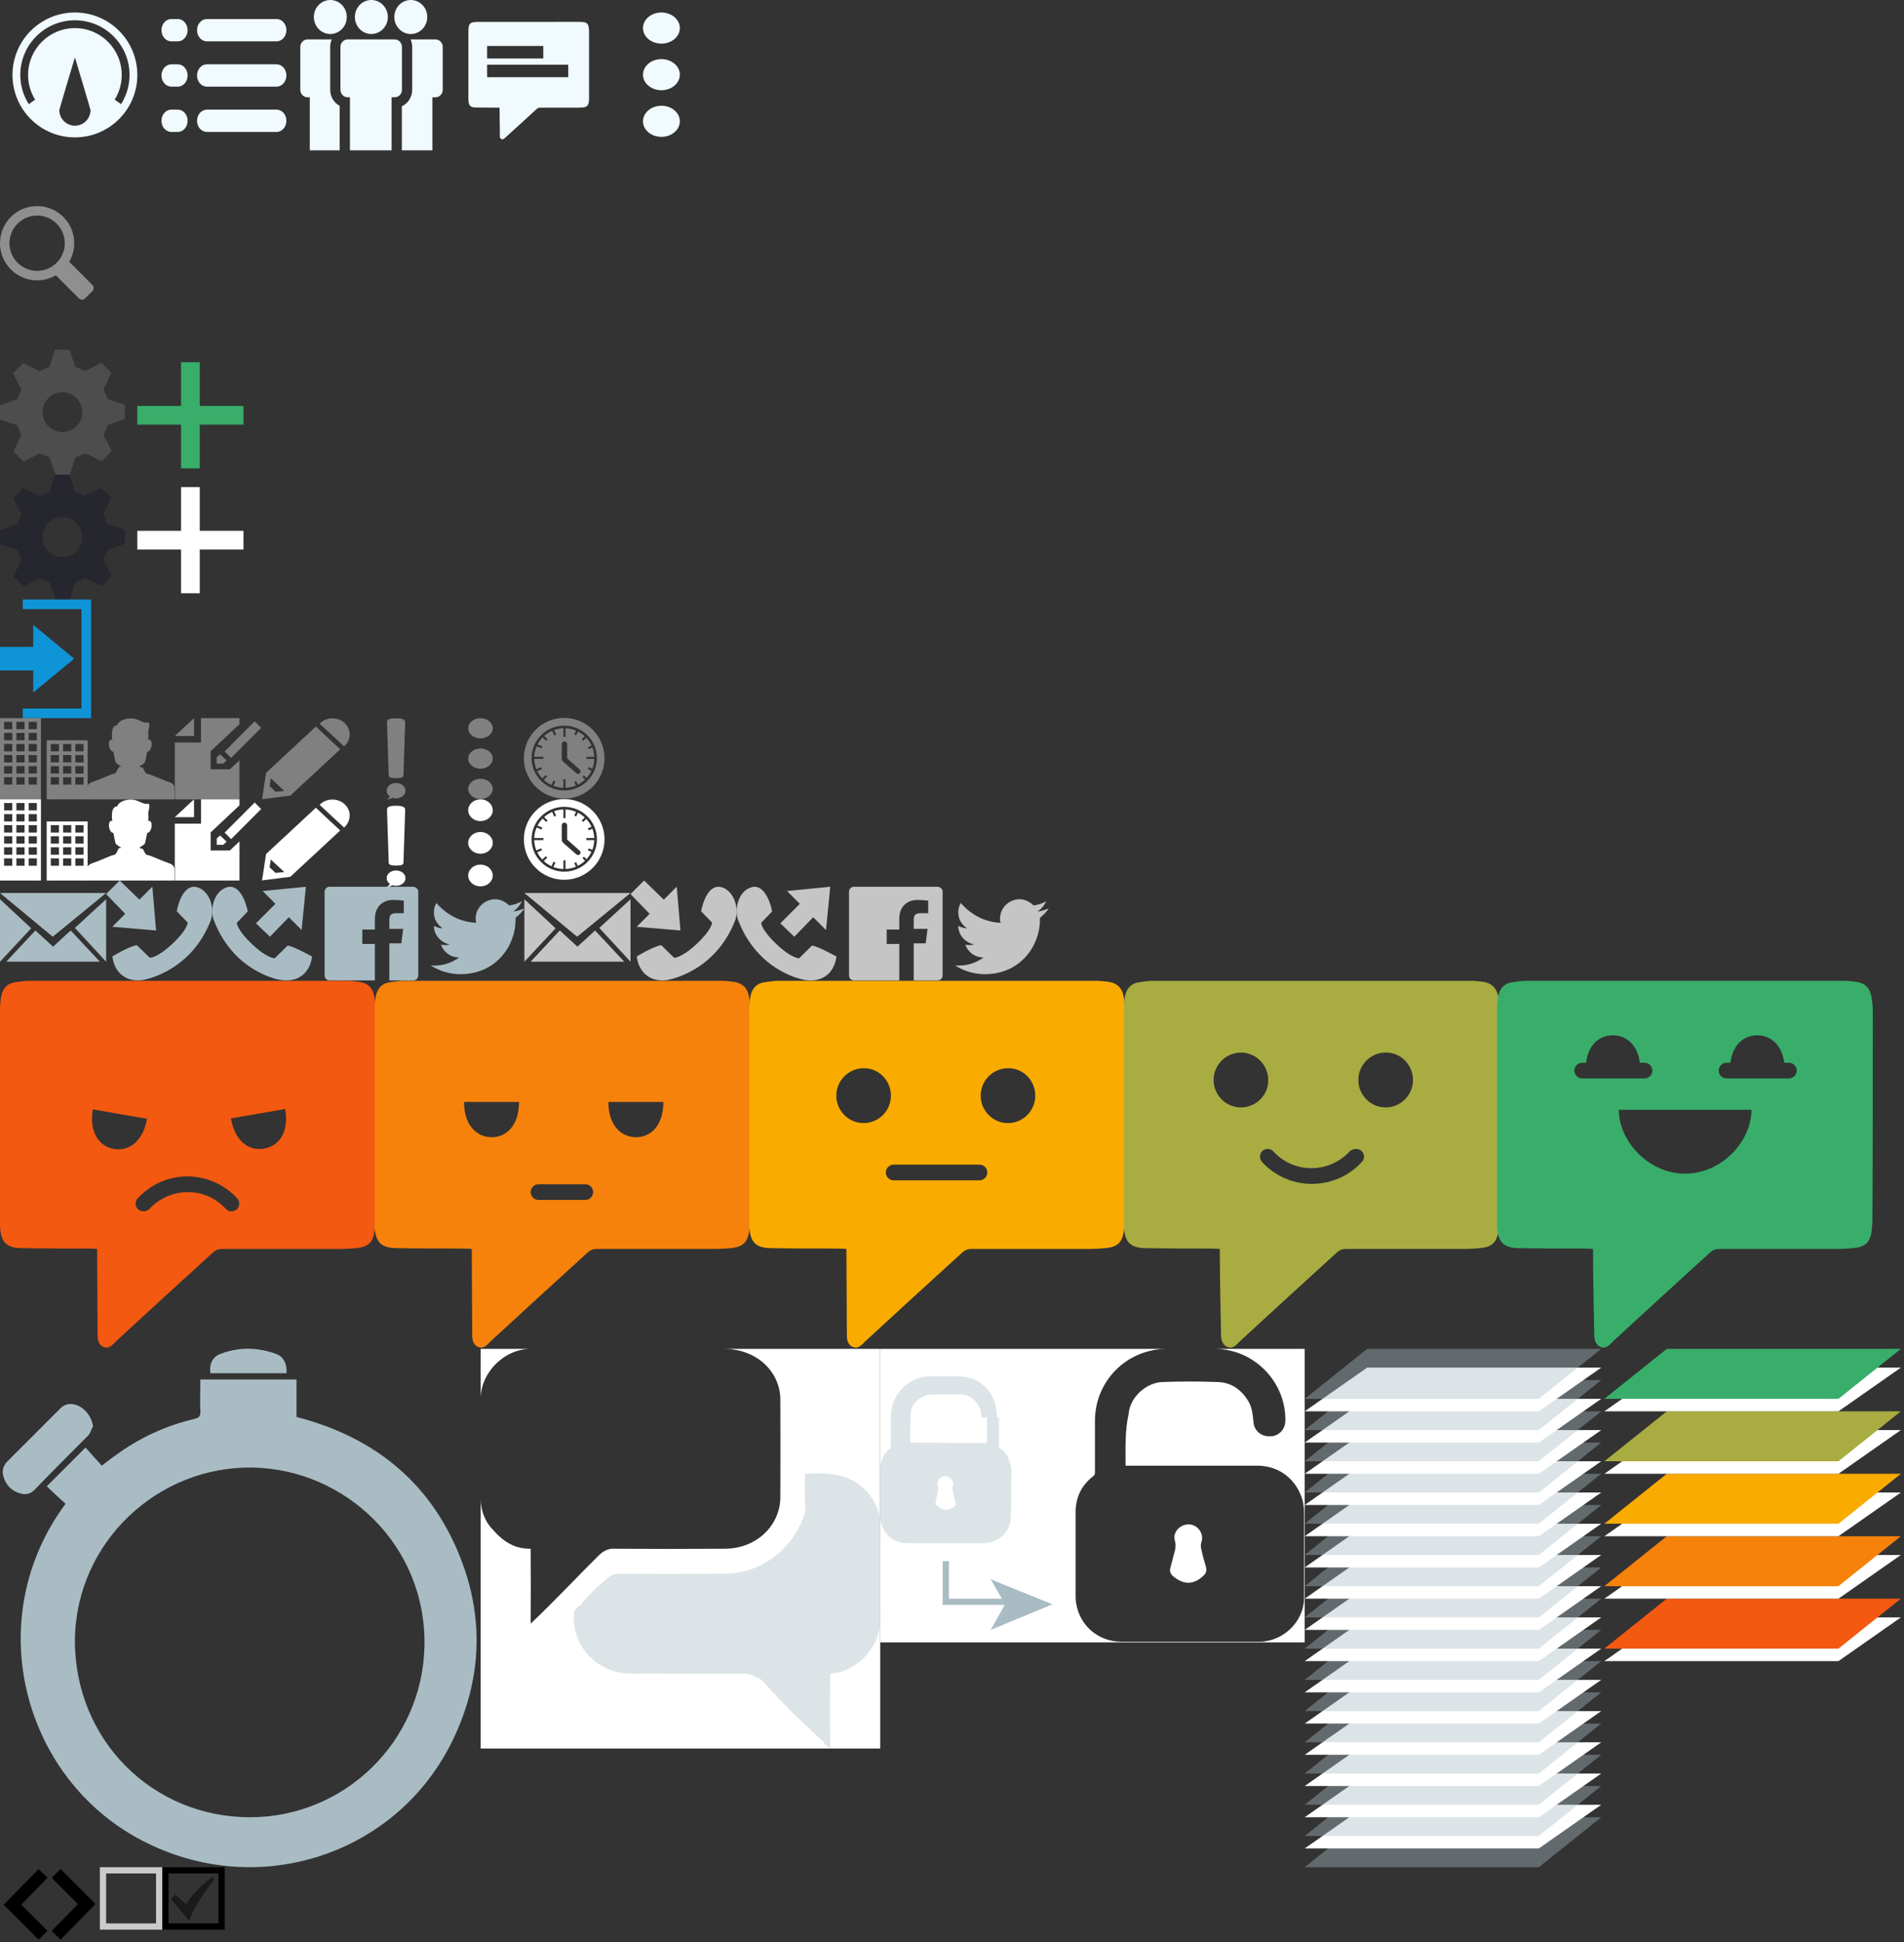 <?xml version="1.0" encoding="UTF-8" standalone="no"?>
<svg width="305px" height="311px" viewBox="0 0 305 311" version="1.1" xmlns="http://www.w3.org/2000/svg" xmlns:xlink="http://www.w3.org/1999/xlink" xmlns:sketch="http://www.bohemiancoding.com/sketch/ns">
    <rect x="0" y="0" width="305" height="311" fill="#333333" stroke="none"/>
    <!-- Generator: Sketch 3.0.4 (8054) - http://www.bohemiancoding.com/sketch -->
    <title>sprite</title>
    <desc>Created with Sketch.</desc>
    <defs></defs>
    <g id="Page-1" stroke="none" stroke-width="1" fill="none" fill-rule="evenodd" sketch:type="MSPage">
        <g id="sprite" sketch:type="MSLayerGroup">
            <g id="Page-1">
                <path d="M94.361,5.106 C94.359,4.855 94.339,4.599 94.303,4.349 C94.228,3.837 93.963,3.589 93.445,3.534 C93.258,3.515 93.069,3.501 92.881,3.501 C87.428,3.499 81.975,3.499 76.521,3.503 C76.269,3.503 76.015,3.534 75.765,3.576 C75.375,3.638 75.154,3.891 75.091,4.273 C75.053,4.503 75.031,4.74 75.031,4.974 C75.027,8.581 75.028,12.189 75.029,15.796 C75.029,15.899 75.031,16.003 75.037,16.106 C75.085,16.911 75.373,17.204 76.181,17.219 C77.254,17.238 78.284,17.235 79.357,17.241 C79.583,17.243 80.028,17.241 80.028,17.241 L80.028,17.591 C80.028,18.919 80.07,20.246 80.074,21.576 C80.075,21.83 80.019,22.142 80.326,22.274 C80.626,22.403 80.823,22.151 81.013,21.977 C82.678,20.462 84.346,18.949 86.004,17.427 C86.156,17.288 86.309,17.238 86.51,17.239 C88.545,17.243 90.58,17.243 92.613,17.241 C92.868,17.241 93.124,17.231 93.377,17.208 C93.98,17.156 94.234,16.917 94.321,16.321 C94.347,16.136 94.361,15.946 94.361,15.759 C94.363,12.209 94.364,8.658 94.361,5.106 L94.361,5.106 L94.361,5.106 Z M78.028,7.364 L87.028,7.364 L87.028,9.364 L78.028,9.364 L78.028,7.364 L78.028,7.364 Z M78.028,10.364 L91.028,10.364 L91.028,12.364 L78.028,12.364 L78.028,10.364 L78.028,10.364 Z" id="Tickets" fill="#F0FAFF" sketch:type="MSShapeGroup"></path>
                <path d="M5.92,43.374 C3.476,43.358 1.501,41.359 1.516,38.916 C1.534,36.491 3.518,34.516 5.947,34.516 L5.976,34.516 C7.158,34.523 8.267,34.992 9.097,35.834 C9.928,36.674 10.382,37.791 10.375,38.974 C10.365,40.15 9.903,41.258 9.067,42.087 C8.233,42.917 7.123,43.374 5.949,43.374 L5.92,43.374 M5.983,33 L5.945,33 C2.681,33 0.022,35.636 9.14660647e-05,38.907 C-0.018,42.191 2.623,44.869 5.907,44.89 L5.949,44.89 C7.038,44.89 8.062,44.596 8.94,44.08 L12.553,47.695 L12.645,47.783 C12.782,47.92 12.96,47.988 13.139,47.988 C13.318,47.988 13.497,47.92 13.633,47.783 L14.797,46.622 C15.069,46.348 15.069,45.905 14.797,45.633 L14.706,45.54 L11.088,41.924 C11.593,41.058 11.883,40.056 11.89,38.983 C11.914,35.699 9.267,33.022 5.983,33" id="Search" fill-opacity="0.5" fill="#ECECEC" sketch:type="MSShapeGroup"></path>
                <path d="M20,67.09 L20,64.814 L19.678,64.709 L17.242,63.914 L16.592,62.344 L17.842,59.701 L16.232,58.09 L15.93,58.246 L13.644,59.405 L12.076,58.755 L11.09,56 L8.814,56 L7.914,58.758 L6.344,59.408 L3.699,58.16 L2.09,59.768 L2.244,60.072 L3.402,62.356 L2.754,63.925 L0,64.911 L0,67.187 L0.32,67.291 L2.758,68.088 L3.408,69.656 L2.158,72.301 L3.768,73.911 L4.068,73.757 L6.353,72.597 L7.924,73.248 L8.91,76 L11.186,76 L11.291,75.68 L12.086,73.244 L13.654,72.594 L16.299,73.842 L17.908,72.234 L17.756,71.932 L16.596,69.648 L17.246,68.078 L20,67.09 L20,67.09 Z M10,69.188 C8.24,69.188 6.812,67.762 6.812,66 C6.812,64.24 8.24,62.815 10,62.815 C11.76,62.815 13.185,64.24 13.185,66 C13.185,67.762 11.76,69.188 10,69.188 L10,69.188 L10,69.188 Z" id="cog" fill="#4D4D4D" sketch:type="MSShapeGroup"></path>
                <path d="M20,87.09 L20,84.814 L19.678,84.709 L17.242,83.914 L16.592,82.344 L17.842,79.701 L16.232,78.09 L15.93,78.246 L13.644,79.405 L12.076,78.755 L11.09,76 L8.814,76 L7.914,78.758 L6.344,79.408 L3.699,78.16 L2.09,79.768 L2.244,80.072 L3.402,82.356 L2.754,83.925 L0,84.911 L0,87.187 L0.32,87.291 L2.758,88.088 L3.408,89.656 L2.158,92.301 L3.768,93.911 L4.068,93.757 L6.353,92.597 L7.924,93.248 L8.91,96 L11.186,96 L11.291,95.68 L12.086,93.244 L13.654,92.594 L16.299,93.842 L17.908,92.234 L17.756,91.932 L16.596,89.648 L17.246,88.078 L20,87.09 L20,87.09 Z M10,89.188 C8.24,89.188 6.812,87.762 6.812,86 C6.812,84.24 8.24,82.815 10,82.815 C11.76,82.815 13.185,84.24 13.185,86 C13.185,87.762 11.76,89.188 10,89.188 L10,89.188 L10,89.188 Z" id="dark-cog" fill="#26272E" sketch:type="MSShapeGroup"></path>
                <path d="M31,66 L31,59 L30,59 L30,66 L23,66 L23,67 L30,67 L30,74 L31,74 L31,67 L38,67 L38,66 L31,66 L31,66 Z" id="green-plus" stroke="#38AE6A" stroke-width="2" sketch:type="MSShapeGroup"></path>
                <path d="M31,86 L31,79 L30,79 L30,86 L23,86 L23,87 L30,87 L30,94 L31,94 L31,87 L38,87 L38,86 L31,86 L31,86 Z" id="white-plus" stroke="#FFFFFF" stroke-width="2" sketch:type="MSShapeGroup"></path>
                <path d="M5.324,110.89 L11.883,105.477 L5.324,100.064 L5.324,103.596 L0,103.596 L0,107.358 L5.324,107.358 L5.324,110.89 L5.324,110.89 Z M3.644,96 L3.644,97.542 L13.052,97.542 L13.052,113.459 L3.644,113.459 L3.644,115 L14.593,115 L14.593,96 L3.644,96 L3.644,96 Z" id="sign-out" fill="#0F94D7" sketch:type="MSShapeGroup"></path>
                <g id="channels" transform="translate(0, 141)" sketch:type="MSShapeGroup">
                    <path d="M11.325,8 L8.5,10.593 L5.675,8 L1,13 L16,13 L11.325,8 L11.325,8 Z M17,3 L12,7.592 L17,13 L17,3 L17,3 Z M0,3 L0,13 L5,7.646 L0,3 L0,3 Z M17,2 L0,2 L8.449,9 L17,2 L17,2 Z" id="email" fill="#A9BCC4"></path>
                    <path d="M31.721,1.111 C29.658,0.407 28.626,3.221 28.317,4.929 L30.07,6.738 C30.07,6.738 30.07,7.843 27.594,10.155 C25.118,12.466 23.984,12.365 23.984,12.365 L21.92,10.356 C20.579,10.557 18,12.164 18,12.164 C18.309,14.576 19.96,16.184 22.539,15.983 C23.571,15.883 30.689,14.375 33.784,6.336 C34.403,4.527 33.681,1.814 31.721,1.111 L31.721,1.111 Z M17.988,7.407 L25,8 L24.407,0.988 L22.333,3.062 L19.173,0 L17,2.173 L20.062,5.333 L17.988,7.407 L17.988,7.407 Z" id="calls-in" fill="#A9BCC4"></path>
                    <path d="M46.08,10.419 L44.016,12.442 C44.016,12.442 42.882,12.543 40.406,10.216 C37.93,7.89 37.93,6.777 37.93,6.777 L39.683,4.956 C39.374,3.236 38.239,0.403 36.279,1.111 C34.319,1.718 33.597,4.551 34.216,6.271 C37.311,14.465 44.429,15.983 45.461,15.983 C48.04,16.185 49.691,14.567 50,12.139 C50,12.24 47.318,10.621 46.08,10.419 L46.08,10.419 Z M43.244,9 L46.268,5.878 L48.317,7.927 L49,1 L42.073,1.683 L44.122,3.732 L41,6.854 L43.244,9 L43.244,9 Z" id="calls-out" fill="#A9BCC4"></path>
                    <path d="M52.805,1 C52.302,1 52,1.403 52,1.805 L52,15.195 C52,15.698 52.403,16 52.805,16 L60.054,16 L60.054,10.161 L58.04,10.161 L58.04,7.846 L60.054,7.846 L60.054,6.134 C60.054,4.221 61.262,3.114 62.973,3.114 C63.779,3.114 64.483,3.215 64.685,3.215 L64.685,5.228 L63.477,5.228 C62.57,5.228 62.369,5.631 62.369,6.336 L62.369,7.745 L64.584,7.745 L64.282,10.06 L62.369,10.06 L62.369,15.999 L66.195,15.999 C66.698,15.999 67,15.597 67,15.194 L67,15.147 L67,1.705 C67,1.403 66.597,1 66.195,1 L52.805,1 L52.805,1 Z" id="facebook" fill="#A9BCC4"></path>
                    <path d="M82.176,4.983 C82.784,4.587 83.291,3.992 83.595,3.298 C82.986,3.694 82.277,3.893 81.568,3.992 C80.959,3.397 80.149,3 79.338,3 C77.615,3 76.196,4.388 76.196,6.074 C76.196,6.273 76.196,6.57 76.297,6.769 C73.662,6.669 71.432,5.38 69.912,3.595 C69.608,4.091 69.507,4.587 69.507,5.083 C69.507,6.174 70.014,7.066 70.926,7.661 C70.419,7.661 69.912,7.463 69.507,7.264 C69.507,8.752 70.622,9.942 72.041,10.24 C71.736,10.339 71.534,10.339 71.23,10.339 C71.027,10.339 70.824,10.339 70.622,10.24 C71.027,11.43 72.142,12.322 73.561,12.322 C72.446,13.116 71.128,13.612 69.709,13.612 L69,13.612 C70.419,14.504 72.041,15 73.764,15 C79.541,15 82.581,10.339 82.581,6.372 L82.581,5.975 C83.088,5.579 83.595,5.083 84,4.488 C83.392,4.686 82.885,4.884 82.176,4.983 L82.176,4.983 Z" id="twitter" fill="#A9BCC4"></path>
                    <path d="M95.325,8 L92.5,10.593 L89.675,8 L85,13 L100,13 L95.325,8 L95.325,8 Z M101,3 L96,7.592 L101,13 L101,3 L101,3 Z M84,3 L84,13 L89,7.646 L84,3 L84,3 Z M101,2 L84,2 L92.449,9 L101,2 L101,2 Z" id="gray-email" fill="#C5C5C6"></path>
                    <path d="M115.721,1.111 C113.658,0.407 112.626,3.221 112.317,4.929 L114.07,6.738 C114.07,6.738 114.07,7.843 111.594,10.155 C109.118,12.466 107.984,12.365 107.984,12.365 L105.92,10.356 C104.579,10.557 102,12.164 102,12.164 C102.309,14.576 103.96,16.184 106.539,15.983 C107.571,15.883 114.689,14.375 117.784,6.336 C118.403,4.527 117.681,1.814 115.721,1.111 L115.721,1.111 Z M101.988,7.407 L109,8 L108.407,0.988 L106.333,3.062 L103.173,0 L101,2.173 L104.062,5.333 L101.988,7.407 L101.988,7.407 Z" id="gray-calls-in" fill="#C5C5C6"></path>
                    <path d="M130.08,10.419 L128.016,12.442 C128.016,12.442 126.882,12.543 124.406,10.216 C121.93,7.89 121.93,6.777 121.93,6.777 L123.683,4.956 C123.374,3.236 122.239,0.403 120.279,1.111 C118.319,1.718 117.597,4.551 118.216,6.271 C121.311,14.465 128.429,15.983 129.461,15.983 C132.04,16.185 133.691,14.567 134,12.139 C134,12.24 131.318,10.621 130.08,10.419 L130.08,10.419 Z M127.244,9 L130.268,5.878 L132.317,7.927 L133,1 L126.073,1.683 L128.122,3.732 L125,6.854 L127.244,9 L127.244,9 Z" id="gray-calls-out" fill="#C5C5C6"></path>
                    <path d="M136.805,1 C136.302,1 136,1.403 136,1.805 L136,15.195 C136,15.698 136.403,16 136.805,16 L144.054,16 L144.054,10.161 L142.04,10.161 L142.04,7.846 L144.054,7.846 L144.054,6.134 C144.054,4.221 145.262,3.114 146.973,3.114 C147.779,3.114 148.483,3.215 148.685,3.215 L148.685,5.228 L147.477,5.228 C146.57,5.228 146.369,5.631 146.369,6.336 L146.369,7.745 L148.584,7.745 L148.282,10.06 L146.369,10.06 L146.369,15.999 L150.195,15.999 C150.698,15.999 151,15.597 151,15.194 L151,1.705 C151,1.403 150.597,1 150.195,1 L136.805,1 L136.805,1 Z" id="gray-facebook" fill="#C5C5C6"></path>
                    <path d="M166.176,4.983 C166.784,4.587 167.291,3.992 167.595,3.298 C166.986,3.694 166.277,3.893 165.568,3.992 C164.959,3.397 164.149,3 163.338,3 C161.615,3 160.196,4.388 160.196,6.074 C160.196,6.273 160.196,6.57 160.297,6.769 C157.662,6.669 155.432,5.38 153.912,3.595 C153.608,4.091 153.507,4.587 153.507,5.083 C153.507,6.174 154.014,7.066 154.926,7.661 C154.419,7.661 153.912,7.463 153.507,7.264 C153.507,8.752 154.622,9.942 156.041,10.24 C155.736,10.339 155.534,10.339 155.23,10.339 C155.027,10.339 154.824,10.339 154.622,10.24 C155.027,11.43 156.142,12.322 157.561,12.322 C156.446,13.116 155.128,13.612 153.709,13.612 L153,13.612 C154.419,14.504 156.041,15 157.764,15 C163.541,15 166.581,10.339 166.581,6.372 L166.581,5.975 C167.088,5.579 167.595,5.083 168,4.488 C167.392,4.686 166.885,4.884 166.176,4.983 L166.176,4.983 Z" id="gray-twitter" fill="#C5C5C6"></path>
                </g>
                <g id="mood" transform="translate(0, 157)" sketch:type="MSShapeGroup">
                    <path d="M60.188,5.147 C60.188,4.331 60.125,3.578 60,2.762 C59.75,1.193 58.938,0.377 57.312,0.188 C56.75,0.126 56.125,0.063 55.562,0.063 L4.688,0.063 C3.875,0.063 3.125,0.188 2.312,0.314 C1.125,0.502 0.438,1.318 0.188,2.511 C0.062,3.264 -2.13162821e-14,3.954 -2.13162821e-14,4.707 L-2.13162821e-14,38.476 L-2.13162821e-14,39.417 C0.125,41.928 1.062,42.869 3.562,42.869 C6.875,42.932 10.375,42.932 13.75,42.932 C14.438,42.932 15.562,42.995 15.562,42.995 L15.562,44.062 C15.562,48.204 15.625,52.347 15.625,56.489 C15.625,57.305 15.625,58.247 16.562,58.686 C17.5,59.063 18.062,58.31 18.625,57.745 C23.812,52.974 28.938,48.267 34.125,43.56 C34.625,43.12 35.062,42.995 35.688,42.995 L54.688,42.995 C55.5,42.995 56.25,42.932 57.062,42.869 C58.938,42.681 59.75,41.99 60,40.107 C60.062,39.543 60.125,38.915 60.125,38.35 C60.188,27.303 60.188,16.256 60.188,5.147 L60.188,5.147 L60.188,5.147 Z M45.688,20.587 C46.312,24.29 44.75,26.487 42.312,26.927 C39.938,27.366 37.625,25.797 37,22.094 L45.688,20.587 L45.688,20.587 Z M18.25,26.989 C15.875,26.55 14.25,24.353 14.875,20.65 L23.562,22.156 C22.875,25.86 20.625,27.366 18.25,26.989 L18.25,26.989 L18.25,26.989 Z M38,34.898 C38.438,35.4 38.438,36.216 37.938,36.655 C37.438,37.095 36.625,37.095 36.188,36.593 C34.562,34.835 32.438,33.894 30.062,33.894 C27.75,33.894 25.5,34.898 23.938,36.593 C23.688,36.844 23.375,36.969 23,36.969 C22.688,36.969 22.375,36.844 22.125,36.655 C21.625,36.216 21.562,35.4 22.062,34.898 C24.125,32.638 27,31.383 30,31.383 C33,31.383 35.938,32.638 38,34.898 L38,34.898 L38,34.898 Z" id="super-bad" fill="#F35910"></path>
                    <path d="M120.203,5.147 C120.203,4.331 120.14,3.578 120.015,2.762 C119.765,1.193 118.953,0.377 117.328,0.188 C116.765,0.126 116.14,0.063 115.578,0.063 L64.703,0.063 C63.89,0.063 63.14,0.188 62.328,0.314 C61.14,0.502 60.453,1.318 60.203,2.511 C60.078,3.264 60.015,3.954 60.015,4.707 L60.015,38.476 L60.015,39.417 C60.14,41.928 61.078,42.869 63.578,42.869 C66.89,42.932 70.39,42.932 73.765,42.932 C74.453,42.932 75.578,42.995 75.578,42.995 L75.578,44.062 C75.578,48.204 75.64,52.347 75.64,56.489 C75.64,57.305 75.64,58.247 76.578,58.686 C77.515,59.063 78.078,58.31 78.64,57.745 C83.828,52.974 88.953,48.267 94.14,43.56 C94.64,43.12 95.078,42.995 95.703,42.995 L114.703,42.995 C115.515,42.995 116.265,42.932 117.078,42.869 C118.953,42.681 119.765,41.99 120.015,40.107 C120.078,39.543 120.14,38.915 120.14,38.35 C120.203,27.303 120.203,16.256 120.203,5.147 L120.203,5.147 L120.203,5.147 Z M95.015,33.894 C95.015,34.584 94.453,35.149 93.765,35.149 L86.265,35.149 C85.578,35.149 85.015,34.584 85.015,33.894 C85.015,33.203 85.578,32.638 86.265,32.638 L93.765,32.638 C94.453,32.638 95.015,33.203 95.015,33.894 L95.015,33.894 L95.015,33.894 Z M97.453,19.457 L106.265,19.457 C106.265,23.223 104.265,25.106 101.89,25.106 C99.515,25.106 97.453,23.223 97.453,19.457 L97.453,19.457 L97.453,19.457 Z M74.328,19.457 L83.14,19.457 C83.14,23.223 81.14,25.106 78.765,25.106 C76.39,25.106 74.328,23.223 74.328,19.457 L74.328,19.457 L74.328,19.457 Z" id="bad" fill="#F6820B"></path>
                    <path d="M180.218,5.147 C180.218,4.331 180.156,3.578 180.031,2.762 C179.781,1.193 178.968,0.377 177.343,0.188 C176.781,0.126 176.156,0.063 175.593,0.063 L124.718,0.063 C123.906,0.063 123.156,0.188 122.343,0.314 C121.156,0.502 120.468,1.318 120.218,2.511 C120.093,3.264 120.031,3.954 120.031,4.707 L120.031,38.476 L120.031,39.417 C120.156,41.928 121.093,42.869 123.593,42.869 C126.906,42.932 130.406,42.932 133.781,42.932 C134.468,42.932 135.593,42.995 135.593,42.995 L135.593,44.062 C135.593,48.204 135.656,52.347 135.656,56.489 C135.656,57.305 135.656,58.247 136.593,58.686 C137.531,59.063 138.093,58.31 138.656,57.745 C143.843,52.974 148.968,48.267 154.156,43.56 C154.656,43.12 155.093,42.995 155.718,42.995 L174.718,42.995 C175.531,42.995 176.281,42.932 177.093,42.869 C178.968,42.681 179.781,41.99 180.031,40.107 C180.093,39.543 180.156,38.915 180.156,38.35 C180.218,27.303 180.218,16.256 180.218,5.147 L180.218,5.147 L180.218,5.147 Z M142.718,18.453 C142.718,20.901 140.718,22.847 138.343,22.847 C135.906,22.847 133.968,20.838 133.968,18.453 C133.968,16.005 135.968,14.06 138.343,14.06 C140.718,13.997 142.718,16.005 142.718,18.453 L142.718,18.453 L142.718,18.453 Z M165.843,18.453 C165.843,20.901 163.843,22.847 161.468,22.847 C159.031,22.847 157.093,20.838 157.093,18.453 C157.093,16.005 159.093,14.06 161.468,14.06 C163.843,13.997 165.843,16.005 165.843,18.453 L165.843,18.453 L165.843,18.453 Z M158.156,30.755 C158.156,31.446 157.593,32.011 156.906,32.011 L143.156,32.011 C142.468,32.011 141.906,31.446 141.906,30.755 C141.906,30.065 142.468,29.5 143.156,29.5 L156.906,29.5 C157.593,29.5 158.156,30.065 158.156,30.755 L158.156,30.755 L158.156,30.755 Z" id="ok" fill="#FAAB00"></path>
                    <path d="M240.218,5.147 C240.218,4.331 240.156,3.578 240.031,2.762 C239.781,1.193 238.968,0.377 237.343,0.188 C236.781,0.126 236.156,0.063 235.593,0.063 L184.718,0.063 C183.906,0.063 183.156,0.188 182.343,0.314 C181.156,0.502 180.468,1.318 180.218,2.511 C180.093,3.264 180.031,3.954 180.031,4.707 L180.031,38.476 L180.031,39.417 C180.156,41.928 181.093,42.869 183.593,42.869 C186.906,42.932 190.343,42.932 193.656,42.932 C194.343,42.932 195.406,42.995 195.406,42.995 L195.406,44.062 C195.406,48.204 195.531,52.347 195.593,56.489 C195.593,57.305 195.656,58.247 196.593,58.686 C197.531,59.063 198.093,58.31 198.656,57.745 C203.843,52.974 208.968,48.267 214.156,43.56 C214.656,43.12 215.093,42.995 215.718,42.995 L234.718,42.995 C235.531,42.995 236.281,42.932 237.093,42.869 C238.968,42.681 239.781,41.99 240.031,40.107 C240.093,39.543 240.156,38.915 240.156,38.35 C240.218,27.303 240.218,16.256 240.218,5.147 L240.218,5.147 L240.218,5.147 Z M198.781,20.336 C196.343,20.336 194.406,18.328 194.406,15.943 C194.406,13.495 196.406,11.549 198.781,11.549 C201.218,11.549 203.156,13.557 203.156,15.943 C203.218,18.328 201.218,20.336 198.781,20.336 L198.781,20.336 L198.781,20.336 Z M226.343,15.943 C226.343,18.39 224.343,20.336 221.968,20.336 C219.531,20.336 217.593,18.328 217.593,15.943 C217.593,13.495 219.593,11.549 221.968,11.549 C224.343,11.486 226.343,13.495 226.343,15.943 L226.343,15.943 L226.343,15.943 Z M218.093,27.303 C218.593,27.743 218.656,28.559 218.156,29.061 C216.093,31.32 213.218,32.576 210.156,32.576 C207.093,32.576 204.218,31.32 202.156,29.061 C201.718,28.559 201.718,27.743 202.218,27.303 C202.718,26.864 203.531,26.864 203.968,27.366 C205.593,29.123 207.718,30.065 210.093,30.065 C212.406,30.065 214.656,29.061 216.218,27.366 C216.781,26.864 217.593,26.864 218.093,27.303 L218.093,27.303 L218.093,27.303 Z" id="happy" fill="#A9AC41"></path>
                    <path d="M300.003,5.147 C300.003,4.331 299.941,3.578 299.816,2.762 C299.566,1.193 298.753,0.377 297.128,0.188 C296.566,0.126 295.941,0.063 295.378,0.063 L244.503,0.063 C243.691,0.063 242.941,0.188 242.128,0.314 C240.941,0.502 240.253,1.318 240.003,2.511 C239.878,3.264 239.816,3.954 239.816,4.707 L239.816,38.476 L239.816,39.417 C239.941,41.928 240.878,42.869 243.378,42.869 C246.691,42.932 250.128,42.932 253.441,42.932 C254.128,42.932 255.191,42.995 255.191,42.995 L255.191,44.062 C255.191,48.204 255.316,52.347 255.378,56.489 C255.378,57.305 255.441,58.247 256.378,58.686 C257.316,59.063 257.878,58.31 258.441,57.745 C263.628,52.974 268.753,48.267 273.941,43.56 C274.441,43.12 274.878,42.995 275.503,42.995 L294.503,42.995 C295.316,42.995 296.066,42.932 296.878,42.869 C298.753,42.681 299.566,41.99 299.816,40.107 C299.878,39.543 299.941,38.915 299.941,38.35 C300.003,27.303 300.003,16.256 300.003,5.147 L300.003,5.147 L300.003,5.147 Z M259.316,20.713 L280.566,20.713 C280.566,25.734 275.816,30.944 269.941,30.944 C264.066,30.944 259.316,25.734 259.316,20.713 L259.316,20.713 L259.316,20.713 Z M263.441,15.691 L253.441,15.691 C252.753,15.691 252.191,15.127 252.191,14.436 C252.191,13.746 252.753,13.181 253.441,13.181 L254.066,13.181 C254.441,10.231 256.253,8.787 258.378,8.787 C260.503,8.787 262.316,10.294 262.691,13.181 L263.441,13.181 C264.128,13.181 264.691,13.746 264.691,14.436 C264.691,15.127 264.128,15.691 263.441,15.691 L263.441,15.691 L263.441,15.691 Z M287.816,14.436 C287.816,15.127 287.253,15.691 286.566,15.691 L276.566,15.691 C275.878,15.691 275.316,15.127 275.316,14.436 C275.316,13.746 275.878,13.181 276.566,13.181 L277.191,13.181 C277.566,10.231 279.378,8.787 281.503,8.787 C283.628,8.787 285.441,10.294 285.816,13.181 L286.566,13.181 C287.253,13.181 287.816,13.746 287.816,14.436 L287.816,14.436 L287.816,14.436 Z" id="super-happy" fill="#38AE6A"></path>
                </g>
                <g id="stopwatch" transform="translate(0, 216)" sketch:type="MSShapeGroup">
                    <path d="M10.5,24.8 C9.5,23.9 8.4,22.9 7.5,22 L13.7,15.8 C14.5,16.7 15.4,17.7 16.3,18.7 C17.1,18.1 17.7,17.6 18.3,17.2 C22.2,14.3 26.5,12.3 31.2,11.2 C31.9,11 32.1,10.8 32.1,10.1 C32,8.4 32.1,6.7 32.1,4.9 L47.5,4.9 L47.5,10.9 C60.3,14.2 69.4,21.8 74,34.1 C77.6,43.7 77,53.3 72.6,62.5 C63.7,81.1 41.2,88.4 22.7,78.7 C3.7,68.8 -3.2,43.3 10.5,24.8 L10.5,24.8 L10.5,24.8 Z M40.048,75 C55.182,75 67.692,62.893 67.995,47.558 C68.297,31.415 55.283,19.308 40.553,19.006 C25.318,18.703 12.202,30.911 12.001,46.549 C11.9,62.49 24.309,75 40.048,75 L40.048,75 Z M14.9,12.4 C14.6,12.9 14.5,13.5 14.1,13.9 C11.2,16.8 8.3,19.7 5.5,22.6 C4.8,23.3 4,23.4 3.1,23.1 C1.8,22.7 1,21.8 0.6,20.6 C0.3,19.7 0.4,18.9 1.1,18.1 L9.7,9.5 C10.3,8.9 11.1,8.7 11.9,8.9 C13.4,9.2 14.7,10.8 14.9,12.4 L14.9,12.4 Z M33.7,3.9 C33.5,2.5 34,1.3 35.3,0.8 C38.2,-0.3 41.2,-0.3 44.2,0.8 C45.4,1.2 46,2.4 45.9,3.9 L33.7,3.9 L33.7,3.9 Z" id="Shape" fill="#A9BCC4"></path>
                    <circle id="inlay" opacity="0.3" cx="39.902" cy="46.902" r="24.902"></circle>
                </g>
                <g id="Tickets-in-Process" transform="translate(77, 216)" sketch:type="MSShapeGroup">
                    <path d="M0,0 L0,64 L64,64 L64,0 L0,0 L0,0 Z M8,44 C8.037,40.132 8.037,36.338 8,32 C5.755,32.045 3.87,31.147 2,29 C0.794,27.853 0,25.956 0,24 L0,8 C0,3.794 3.771,0 8,0 L39,0 C44.155,0 47.926,3.594 48,8 C48.025,13.477 48.025,18.568 48,24 C47.826,28.452 44.056,32.045 39,32 C33.141,32.045 27.088,32.045 21,32 C20.44,32.045 19.647,32.345 19,33 C15.479,36.438 12.006,40.231 8,44 C8.335,44.025 8.236,44.025 8,44 L8,44 Z" id="Background" fill="#FFFFFF"></path>
                    <path d="M52,20 C55.609,19.828 59.144,19.828 62,23 C63.185,24.404 63.993,26.195 64,28 C63.993,33.358 63.791,38.432 64,43 C64.195,47.983 59.852,51.863 56,52 C56.316,52.062 56.114,52.161 56,52 C55.912,56.041 55.912,59.822 56,64 C55.407,63.503 55.003,63.304 55,63 C51.366,59.722 48.033,56.439 45,53 C43.891,52.36 43.083,51.962 42,52 C35.911,52.062 29.85,51.962 24,52 C18.435,51.962 14.293,47.187 15,42 C15.202,41.615 15.404,41.317 16,41 C17.222,39.526 18.637,38.034 20,37 C20.657,36.243 21.364,36.044 22,36 C27.526,36.044 33.183,36.044 39,36 C45.002,36.044 50.356,31.866 52,26 C51.972,24.205 51.77,22.215 52,20 L52,20 L52,20 Z" id="Shape" opacity="0.4" fill="#A9BCC4"></path>
                </g>
                <g id="Reopening" transform="translate(141, 216)" sketch:type="MSShapeGroup">
                    <path d="M0,0 L0,47 L68,47 L68,0 L0,0 L0,0 Z M39.3,18.7 L40.1,18.7 L60.4,18.7 C64,18.7 66.8,21 67.7,24.4 C67.8,25 67.9,25.5 67.9,26.1 L67.9,39.9 C67.9,43.3 65.1,46.3 61.8,46.8 C61.4,46.9 61,46.9 60.6,46.9 L38.7,46.9 C35,46.9 32,44.4 31.4,40.8 C31.3,40.3 31.3,39.9 31.3,39.4 L31.3,26.2 C31.3,23.8 32.2,21.9 34.1,20.4 C34.4,20.2 34.4,20 34.4,19.7 L34.4,11.5 C34.4,6.1 38.1,1.5 43.3,0.3 C44.1,0.1 44.9,0 45.7,0 L53.6,0 C59.8,0 65,5.2 64.9,11.5 C64.9,12.9 63.8,14 62.5,14 C61.1,14.1 59.9,13.1 59.8,11.8 C59.7,10.7 59.6,9.6 59.1,8.6 C57.9,6.5 56.2,5.3 53.8,5.3 C51,5.2 48.2,5.2 45.4,5.3 C42.7,5.3 40,7.7 39.8,10.4 C39.2,13 39.3,15.9 39.3,18.7 L39.3,18.7 Z" id="Background" fill="#FFFFFF"></path>
                    <path d="M47.2,30.7 C47.4,31.4 47.3,32.1 47.1,32.7 C46.9,33.5 46.7,34.2 46.5,35 C46.3,35.5 46.5,36 46.8,36.3 C48.5,37.8 50.2,37.9 51.9,36.2 C52.2,35.9 52.3,35.5 52.2,35 C51.9,34 51.6,32.9 51.4,31.9 C51.3,31.6 51.4,31.3 51.4,31.1 C52,29.7 50.9,28.1 49.4,28.1 C48,28.1 46.8,29.4 47.2,30.7 L47.2,30.7 Z" id="inner-part" fill="#FFFFFF"></path>
                    <path d="M20.8,18.3 C20.5,17.2 20,16.4 19,15.8 L19,11 L18.7,11 C18.7,7 16.1,4.4 12.5,4.4 L8.1,4.4 C7.6,4.4 7.3,4.4 6.8,4.5 C3.8,5.2 1.7,7.8 1.7,10.9 L1.7,15.6 C1.7,15.8 1.7,15.9 1.5,16 C0.5,16.9 1.49020707e-09,18 1.49020707e-09,19.3 L1.49020707e-09,26.8 C1.49020707e-09,27.1 1.49020705e-09,27.3 0.1,27.6 C0.5,29.7 2.1,31.1 4.2,31.1 L16.7,31.1 C16.9,31.1 17.2,31.1 17.4,31 C19.3,30.7 20.9,29 20.9,27.1 C21,24.5 21,21.9 21,19.3 C21,19 20.9,18.6 20.8,18.3 L20.8,18.3 Z M4.8,15 C4.8,13 4.8,11.8 4.9,10.2 C5,8.7 6.6,7.4 8.1,7.3 L12.9,7.3 C14.3,7.3 15.3,8.2 15.9,9.4 C16.2,9.9 16.2,11 16.3,11 L17.1,11 L17.1,15.1 C13.1,15.1 9,15 5.3,15 L4.8,15 L4.8,15 Z M12,25.1 C11,26 10.1,26 9.1,25.1 C8.9,24.9 8.8,24.7 8.9,24.3 C9,23.9 9.1,23.4 9.2,23 C9.3,22.6 9.4,22.3 9.2,21.9 C9,21.1 9.6,20.4 10.4,20.4 C11.3,20.4 11.9,21.3 11.6,22.1 C11.6,22.2 11.5,22.4 11.6,22.6 C11.7,23.2 11.9,23.8 12,24.4 C12.2,24.6 12.2,24.9 12,25.1 L12,25.1 L12,25.1 Z" id="Shape" opacity="0.4" fill="#A9BCC4"></path>
                    <g id="Arrow" transform="translate(10, 34)">
                        <path d="M11,6.5 L0.5,6.5 L0.5,0" id="Shape" stroke="#A9BCC4"></path>
                        <path d="M17.6,6.9 L7.7,2.9 L10,6.9 L7.7,11 L17.6,6.9 L17.6,6.9 Z" id="Shape" fill="#A9BCC4"></path>
                    </g>
                </g>
                <g id="Status" transform="translate(209, 216)" sketch:type="MSShapeGroup">
                    <g id="total">
                        <path d="M37.5,83 L0,83 L10,75 L47.5,75 L37.5,83 L37.5,83 Z" id="Shape" opacity="0.4" fill="#A9BCC4"></path>
                        <path d="M37.5,80 L0,80 L10,73 L47.5,73 L37.5,80 L37.5,80 Z" id="Shape" fill="#FFFFFF"></path>
                        <path d="M37.5,78 L0,78 L10,70 L47.5,70 L37.5,78 L37.5,78 Z" id="Shape" opacity="0.4" fill="#A9BCC4"></path>
                        <path d="M37.5,75 L0,75 L10,68 L47.5,68 L37.5,75 L37.5,75 Z" id="Shape" fill="#FFFFFF"></path>
                        <path d="M37.5,73 L0,73 L10,65 L47.5,65 L37.5,73 L37.5,73 Z" id="Shape" opacity="0.4" fill="#A9BCC4"></path>
                        <path d="M37.5,70 L0,70 L10,63 L47.5,63 L37.5,70 L37.5,70 Z" id="Shape" fill="#FFFFFF"></path>
                        <path d="M37.5,68 L0,68 L10,60 L47.5,60 L37.5,68 L37.5,68 Z" id="Shape" opacity="0.4" fill="#A9BCC4"></path>
                        <path d="M37.5,65 L0,65 L10,58 L47.5,58 L37.5,65 L37.5,65 Z" id="Shape" fill="#FFFFFF"></path>
                        <path d="M37.5,63 L0,63 L10,55 L47.5,55 L37.5,63 L37.5,63 Z" id="Shape" opacity="0.4" fill="#A9BCC4"></path>
                        <path d="M37.5,60 L0,60 L10,53 L47.5,53 L37.5,60 L37.5,60 Z" id="Shape" fill="#FFFFFF"></path>
                        <path d="M37.5,58 L0,58 L10,50 L47.5,50 L37.5,58 L37.5,58 Z" id="Shape" opacity="0.4" fill="#A9BCC4"></path>
                        <path d="M37.5,55 L0,55 L10,48 L47.5,48 L37.5,55 L37.5,55 Z" id="Shape" fill="#FFFFFF"></path>
                        <path d="M37.5,53 L0,53 L10,45 L47.5,45 L37.5,53 L37.5,53 Z" id="Shape" opacity="0.4" fill="#A9BCC4"></path>
                        <path d="M37.5,50 L0,50 L10,43 L47.5,43 L37.5,50 L37.5,50 Z" id="Shape" fill="#FFFFFF"></path>
                        <path d="M37.5,48 L0,48 L10,40 L47.5,40 L37.5,48 L37.5,48 Z" id="Shape" opacity="0.4" fill="#A9BCC4"></path>
                        <path d="M37.5,45 L0,45 L10,38 L47.5,38 L37.5,45 L37.5,45 Z" id="Shape" fill="#FFFFFF"></path>
                        <path d="M37.5,43 L0,43 L10,35 L47.5,35 L37.5,43 L37.5,43 Z" id="Shape" opacity="0.4" fill="#A9BCC4"></path>
                        <path d="M37.5,40 L0,40 L10,33 L47.5,33 L37.5,40 L37.5,40 Z" id="Shape" fill="#FFFFFF"></path>
                        <path d="M37.5,38 L0,38 L10,30 L47.5,30 L37.5,38 L37.5,38 Z" id="Shape" opacity="0.4" fill="#A9BCC4"></path>
                        <path d="M37.5,35 L0,35 L10,28 L47.5,28 L37.5,35 L37.5,35 Z" id="Shape" fill="#FFFFFF"></path>
                        <path d="M37.5,33 L0,33 L10,25 L47.5,25 L37.5,33 L37.5,33 Z" id="Shape" opacity="0.4" fill="#A9BCC4"></path>
                        <path d="M37.5,30 L0,30 L10,23 L47.5,23 L37.5,30 L37.5,30 Z" id="Shape" fill="#FFFFFF"></path>
                        <path d="M37.5,28 L0,28 L10,20 L47.5,20 L37.5,28 L37.5,28 Z" id="Shape" opacity="0.4" fill="#A9BCC4"></path>
                        <path d="M37.5,25 L0,25 L10,18 L47.5,18 L37.5,25 L37.5,25 Z" id="Shape" fill="#FFFFFF"></path>
                        <path d="M37.5,23 L0,23 L10,15 L47.5,15 L37.5,23 L37.5,23 Z" id="Shape" opacity="0.4" fill="#A9BCC4"></path>
                        <path d="M37.5,20 L0,20 L10,13 L47.5,13 L37.5,20 L37.5,20 Z" id="Shape" fill="#FFFFFF"></path>
                        <path d="M37.5,18 L0,18 L10,10 L47.5,10 L37.5,18 L37.5,18 Z" id="Shape" opacity="0.4" fill="#A9BCC4"></path>
                        <path d="M37.5,15 L0,15 L10,8 L47.5,8 L37.5,15 L37.5,15 Z" id="Shape" fill="#FFFFFF"></path>
                        <path d="M37.5,13 L0,13 L10,5 L47.5,5 L37.5,13 L37.5,13 Z" id="Shape" opacity="0.4" fill="#A9BCC4"></path>
                        <path d="M37.5,10 L0,10 L10,3 L47.5,3 L37.5,10 L37.5,10 Z" id="Shape" fill="#FFFFFF"></path>
                        <path d="M37.5,8 L0,8 L10,0 L47.5,0 L37.5,8 L37.5,8 Z" id="Shape" opacity="0.4" fill="#A9BCC4"></path>
                    </g>
                    <path d="M85.5,50 L48,50 L58,43 L95.5,43 L85.5,50 L85.5,50 Z" id="Shape-copy-4" fill="#FFFFFF"></path>
                    <path d="M85.5,48 L48,48 L58,40 L95.5,40 L85.5,48 L85.5,48 Z" id="Shape-copy-4" fill="#F35910"></path>
                    <path d="M85.5,40 L48,40 L58,33 L95.5,33 L85.5,40 L85.5,40 Z" id="Shape-copy-3" fill="#FFFFFF"></path>
                    <path d="M85.5,38 L48,38 L58,30 L95.5,30 L85.5,38 L85.5,38 Z" id="Shape-copy-3" fill="#F6820B"></path>
                    <path d="M85.5,30 L48,30 L58,23 L95.5,23 L85.5,30 L85.5,30 Z" id="Shape-copy-2" fill="#FFFFFF"></path>
                    <path d="M85.5,28 L48,28 L58,20 L95.5,20 L85.5,28 L85.5,28 Z" id="Shape-copy-2" fill="#FAAB00"></path>
                    <path d="M85.5,20 L48,20 L58,13 L95.5,13 L85.5,20 L85.5,20 Z" id="Shape-copy" fill="#FFFFFF"></path>
                    <path d="M85.5,18 L48,18 L58,10 L95.5,10 L85.5,18 L85.5,18 Z" id="Shape-copy" fill="#A9AC41"></path>
                    <path d="M85.5,10 L48,10 L58,3 L95.5,3 L85.5,10 L85.5,10 Z" id="Shape-copy" fill="#FFFFFF"></path>
                    <path d="M85.5,8 L48,8 L58,0 L95.5,0 L85.5,8 L85.5,8 Z" id="Shape-copy" fill="#38AE6A"></path>
                </g>
                <path d="M6.9,309.9 L2,305 L6.9,300" id="left-arrow" stroke="#000000" stroke-width="2" sketch:type="MSShapeGroup"></path>
                <path d="M9,300 L13.9,304.9 L9,309.9" id="right-arrow" stroke="#000000" stroke-width="2" sketch:type="MSShapeGroup"></path>
                <path d="M16.5,299.5 L25.5,299.5 L25.5,308.5 L16.5,308.5 L16.5,299.5 L16.5,299.5 Z" id="checkbox" stroke="#CBCBCB" sketch:type="MSShapeGroup"></path>
                <g id="checkbox-checked" transform="translate(27, 299)" sketch:type="MSShapeGroup">
                    <path d="M-0.5,0.5 L8.5,0.5 L8.5,9.5 L-0.5,9.5 L-0.5,0.5 L-0.5,0.5 Z" id="checkbox" stroke="#000000"></path>
                    <path d="M2.8,5.9 L1.1,4.4 L0.4,5.1 L3.3,8.6 C3.8,7.1 5.4,4.2 7.3,2.1 L7.1,1.5 C5,3 3.4,4.9 2.8,5.9 L2.8,5.9 Z" id="Shape" fill="#1A1A1A"></path>
                </g>
                <g id="note" transform="translate(28, 115)">
                    <g id="Captions"></g>
                    <g id="Your_Icon" fill="#808080" sketch:type="MSShapeGroup">
                        <rect id="Rectangle-path" transform="translate(10.904, 3.398) rotate(44.996) translate(-10.904, -3.398) " x="10.204" y="0.018" width="1.467" height="6.81"></rect>
                        <path d="M6.72,6.259 L6.72,7.28 L7.778,7.28 L8.296,6.77 L7.249,5.792 L6.72,6.259 Z" id="Shape"></path>
                        <path d="M8.815,8.19 L5.74,8.19 L5.74,5.296 L10.36,0.963 L10.36,0 L4.2,0 L4.2,3.9 L0,3.9 L0,13 L10.36,13 L10.36,6.741 L8.815,8.19 Z" id="Shape"></path>
                        <path d="M0,2.86 L3.08,2.86 L3.08,0 L0,2.86 Z" id="Shape"></path>
                    </g>
                </g>
                <g id="note-2" transform="translate(28, 128)">
                    <g id="Captions"></g>
                    <g id="Your_Icon" fill="#FFFFFF" sketch:type="MSShapeGroup">
                        <rect id="Rectangle-path" transform="translate(10.904, 3.398) rotate(44.996) translate(-10.904, -3.398) " x="10.204" y="0.018" width="1.467" height="6.81"></rect>
                        <path d="M6.72,6.259 L6.72,7.28 L7.778,7.28 L8.296,6.77 L7.249,5.792 L6.72,6.259 Z" id="Shape"></path>
                        <path d="M8.815,8.19 L5.74,8.19 L5.74,5.296 L10.36,0.963 L10.36,0 L4.2,0 L4.2,3.9 L0,3.9 L0,13 L10.36,13 L10.36,6.741 L8.815,8.19 Z" id="Shape"></path>
                        <path d="M0,2.86 L3.08,2.86 L3.08,0 L0,2.86 Z" id="Shape"></path>
                    </g>
                </g>
                <g id="icon_47132" transform="translate(42, 115)" fill="#808080" sketch:type="MSShapeGroup">
                    <g id="Group">
                        <path d="M14.017,2.6 C14.017,1.176 12.783,0.031 11.25,0.031 C10.433,0.031 9.7,0.356 9.2,0.882 L9.2,0.882 L13.117,4.519 C13.65,4.039 14.017,3.358 14.017,2.6 L14.017,2.6 Z" id="Shape"></path>
                        <path d="M10.55,3.173 L8.6,1.346 L5.3,4.411 L0.617,8.76 L-0.017,12.985 L4.517,12.396 L9.717,7.568 L12.5,4.983 L10.55,3.173 L10.55,3.173 Z M2.133,11.777 L1.667,11.329 L1.183,10.88 L1.283,10.261 L1.383,9.642 C1.383,9.642 1.367,9.626 2.467,10.648 C3.567,11.669 3.55,11.654 3.55,11.654 L2.85,11.715 L2.133,11.777 L2.133,11.777 Z" id="Shape"></path>
                    </g>
                </g>
                <g id="icon_47132-2" transform="translate(42, 128)" fill="#FFFFFF" sketch:type="MSShapeGroup">
                    <g id="Group">
                        <path d="M14.017,2.6 C14.017,1.176 12.783,0.031 11.25,0.031 C10.433,0.031 9.7,0.356 9.2,0.882 L9.2,0.882 L13.117,4.519 C13.65,4.039 14.017,3.358 14.017,2.6 L14.017,2.6 Z" id="Shape"></path>
                        <path d="M10.55,3.173 L8.6,1.346 L5.3,4.411 L0.617,8.76 L-0.017,12.985 L4.517,12.396 L9.717,7.568 L12.5,4.983 L10.55,3.173 L10.55,3.173 Z M2.133,11.777 L1.667,11.329 L1.183,10.88 L1.283,10.261 L1.383,9.642 C1.383,9.642 1.367,9.626 2.467,10.648 C3.567,11.669 3.55,11.654 3.55,11.654 L2.85,11.715 L2.133,11.777 L2.133,11.777 Z" id="Shape"></path>
                    </g>
                </g>
                <g id="icon_43211" transform="translate(25.852, 3)" fill="#F0FAFF" sketch:type="MSShapeGroup">
                    <path d="M7.293,3.62 L18.446,3.62 C19.319,3.62 20.026,2.821 20.026,1.833 C20.026,0.846 19.319,0.046 18.446,0.046 L7.293,0.046 C6.42,0.046 5.712,0.846 5.712,1.833 C5.712,2.821 6.42,3.62 7.293,3.62 L7.293,3.62 Z" id="Shape"></path>
                    <path d="M18.446,7.299 L7.293,7.299 C6.42,7.299 5.712,8.101 5.712,9.088 C5.712,10.075 6.42,10.875 7.293,10.875 L18.446,10.875 C19.319,10.875 20.026,10.075 20.026,9.088 C20.026,8.101 19.319,7.299 18.446,7.299 L18.446,7.299 Z" id="Shape"></path>
                    <path d="M18.446,14.553 L7.293,14.553 C6.42,14.553 5.712,15.355 5.712,16.341 C5.712,17.328 6.42,18.129 7.293,18.129 L18.446,18.129 C19.319,18.129 20.026,17.328 20.026,16.341 C20.026,15.355 19.319,14.553 18.446,14.553 L18.446,14.553 Z" id="Shape"></path>
                    <path d="M2.622,0.046 L1.595,0.046 C0.721,0.046 0.014,0.846 0.014,1.833 C0.014,2.821 0.721,3.621 1.595,3.621 L2.622,3.621 C3.496,3.621 4.203,2.821 4.203,1.833 C4.203,0.846 3.496,0.046 2.622,0.046 L2.622,0.046 Z" id="Shape"></path>
                    <path d="M2.622,7.299 L1.595,7.299 C0.721,7.299 0.014,8.101 0.014,9.088 C0.014,10.075 0.721,10.875 1.595,10.875 L2.622,10.875 C3.496,10.875 4.203,10.075 4.203,9.088 C4.203,8.101 3.496,7.299 2.622,7.299 L2.622,7.299 Z" id="Shape"></path>
                    <path d="M2.622,14.553 L1.595,14.553 C0.721,14.553 0.014,15.355 0.014,16.341 C0.014,17.328 0.721,18.129 1.595,18.129 L2.622,18.129 C3.496,18.129 4.203,17.328 4.203,16.341 C4.203,15.355 3.496,14.553 2.622,14.553 L2.622,14.553 Z" id="Shape"></path>
                </g>
                <g id="icon_42281" transform="translate(0, 2)" fill="#F0FAFF" sketch:type="MSShapeGroup">
                    <path d="M12,0 C6.477,0 2,4.477 2,10 C2,15.523 6.477,20 12,20 C17.523,20 22,15.523 22,10 C22,4.477 17.523,0 12,0 L12,0 Z M12,18.125 C10.619,18.125 9.5,17.006 9.5,15.625 C9.5,15.52 12,7.188 12,7.188 C12,7.188 14.5,15.52 14.5,15.625 C14.5,17.006 13.381,18.125 12,18.125 L12,18.125 Z M18.372,13.954 C19.086,12.806 19.5,11.452 19.5,10 C19.5,5.858 16.142,2.5 12,2.5 C7.858,2.5 4.5,5.858 4.5,10 C4.5,11.452 4.914,12.806 5.628,13.954 L4.612,14.685 C3.751,13.33 3.25,11.724 3.25,10 C3.25,5.168 7.168,1.25 12,1.25 C16.833,1.25 20.75,5.168 20.75,10 C20.75,11.724 20.249,13.33 19.388,14.685 L18.372,13.954 L18.372,13.954 Z" id="Shape"></path>
                </g>
                <g id="icon_24997" transform="translate(0, 115)" fill="#808080" sketch:type="MSShapeGroup">
                    <path d="M0,0 L0,13 L6.561,13 L6.561,0 L0,0 L0,0 Z M1.968,10.636 L0.656,10.636 L0.656,9.455 L1.968,9.455 L1.968,10.636 L1.968,10.636 Z M1.968,8.864 L0.656,8.864 L0.656,7.682 L1.968,7.682 L1.968,8.864 L1.968,8.864 Z M1.968,7.091 L0.656,7.091 L0.656,5.909 L1.968,5.909 L1.968,7.091 L1.968,7.091 Z M1.968,5.318 L0.656,5.318 L0.656,4.136 L1.968,4.136 L1.968,5.318 L1.968,5.318 Z M1.968,3.545 L0.656,3.545 L0.656,2.364 L1.968,2.364 L1.968,3.545 L1.968,3.545 Z M1.968,1.773 L0.656,1.773 L0.656,0.591 L1.968,0.591 L1.968,1.773 L1.968,1.773 Z M3.936,10.636 L2.624,10.636 L2.624,9.455 L3.936,9.455 L3.936,10.636 L3.936,10.636 Z M3.936,8.864 L2.624,8.864 L2.624,7.682 L3.936,7.682 L3.936,8.864 L3.936,8.864 Z M3.936,7.091 L2.624,7.091 L2.624,5.909 L3.936,5.909 L3.936,7.091 L3.936,7.091 Z M3.936,5.318 L2.624,5.318 L2.624,4.136 L3.936,4.136 L3.936,5.318 L3.936,5.318 Z M3.936,3.545 L2.624,3.545 L2.624,2.364 L3.936,2.364 L3.936,3.545 L3.936,3.545 Z M3.936,1.773 L2.624,1.773 L2.624,0.591 L3.936,0.591 L3.936,1.773 L3.936,1.773 Z M5.904,10.636 L4.592,10.636 L4.592,9.455 L5.904,9.455 L5.904,10.636 L5.904,10.636 Z M5.904,8.864 L4.592,8.864 L4.592,7.682 L5.904,7.682 L5.904,8.864 L5.904,8.864 Z M5.904,7.091 L4.592,7.091 L4.592,5.909 L5.904,5.909 L5.904,7.091 L5.904,7.091 Z M5.904,5.318 L4.592,5.318 L4.592,4.136 L5.904,4.136 L5.904,5.318 L5.904,5.318 Z M5.904,3.545 L4.592,3.545 L4.592,2.364 L5.904,2.364 L5.904,3.545 L5.904,3.545 Z M5.904,1.773 L4.592,1.773 L4.592,0.591 L5.904,0.591 L5.904,1.773 L5.904,1.773 Z" id="Shape"></path>
                    <path d="M7.479,3.545 L7.479,13 L14.039,13 L14.039,3.545 L7.479,3.545 L7.479,3.545 Z M9.447,10.636 L8.135,10.636 L8.135,9.455 L9.447,9.455 L9.447,10.636 L9.447,10.636 Z M9.447,8.864 L8.135,8.864 L8.135,7.682 L9.447,7.682 L9.447,8.864 L9.447,8.864 Z M9.447,7.091 L8.135,7.091 L8.135,5.909 L9.447,5.909 L9.447,7.091 L9.447,7.091 Z M9.447,5.318 L8.135,5.318 L8.135,4.136 L9.447,4.136 L9.447,5.318 L9.447,5.318 Z M11.415,10.636 L10.103,10.636 L10.103,9.455 L11.415,9.455 L11.415,10.636 L11.415,10.636 Z M11.415,8.864 L10.103,8.864 L10.103,7.682 L11.415,7.682 L11.415,8.864 L11.415,8.864 Z M11.415,7.091 L10.103,7.091 L10.103,5.909 L11.415,5.909 L11.415,7.091 L11.415,7.091 Z M11.415,5.318 L10.103,5.318 L10.103,4.136 L11.415,4.136 L11.415,5.318 L11.415,5.318 Z M13.383,10.636 L12.071,10.636 L12.071,9.455 L13.383,9.455 L13.383,10.636 L13.383,10.636 Z M13.383,8.864 L12.071,8.864 L12.071,7.682 L13.383,7.682 L13.383,8.864 L13.383,8.864 Z M13.383,7.091 L12.071,7.091 L12.071,5.909 L13.383,5.909 L13.383,7.091 L13.383,7.091 Z M13.383,5.318 L12.071,5.318 L12.071,4.136 L13.383,4.136 L13.383,5.318 L13.383,5.318 Z" id="Shape"></path>
                </g>
                <g id="icon_24997-2" transform="translate(0, 128)" fill="#FFFFFF" sketch:type="MSShapeGroup">
                    <path d="M0,0 L0,13 L6.561,13 L6.561,0 L0,0 L0,0 Z M1.968,10.636 L0.656,10.636 L0.656,9.455 L1.968,9.455 L1.968,10.636 L1.968,10.636 Z M1.968,8.864 L0.656,8.864 L0.656,7.682 L1.968,7.682 L1.968,8.864 L1.968,8.864 Z M1.968,7.091 L0.656,7.091 L0.656,5.909 L1.968,5.909 L1.968,7.091 L1.968,7.091 Z M1.968,5.318 L0.656,5.318 L0.656,4.136 L1.968,4.136 L1.968,5.318 L1.968,5.318 Z M1.968,3.545 L0.656,3.545 L0.656,2.364 L1.968,2.364 L1.968,3.545 L1.968,3.545 Z M1.968,1.773 L0.656,1.773 L0.656,0.591 L1.968,0.591 L1.968,1.773 L1.968,1.773 Z M3.936,10.636 L2.624,10.636 L2.624,9.455 L3.936,9.455 L3.936,10.636 L3.936,10.636 Z M3.936,8.864 L2.624,8.864 L2.624,7.682 L3.936,7.682 L3.936,8.864 L3.936,8.864 Z M3.936,7.091 L2.624,7.091 L2.624,5.909 L3.936,5.909 L3.936,7.091 L3.936,7.091 Z M3.936,5.318 L2.624,5.318 L2.624,4.136 L3.936,4.136 L3.936,5.318 L3.936,5.318 Z M3.936,3.545 L2.624,3.545 L2.624,2.364 L3.936,2.364 L3.936,3.545 L3.936,3.545 Z M3.936,1.773 L2.624,1.773 L2.624,0.591 L3.936,0.591 L3.936,1.773 L3.936,1.773 Z M5.904,10.636 L4.592,10.636 L4.592,9.455 L5.904,9.455 L5.904,10.636 L5.904,10.636 Z M5.904,8.864 L4.592,8.864 L4.592,7.682 L5.904,7.682 L5.904,8.864 L5.904,8.864 Z M5.904,7.091 L4.592,7.091 L4.592,5.909 L5.904,5.909 L5.904,7.091 L5.904,7.091 Z M5.904,5.318 L4.592,5.318 L4.592,4.136 L5.904,4.136 L5.904,5.318 L5.904,5.318 Z M5.904,3.545 L4.592,3.545 L4.592,2.364 L5.904,2.364 L5.904,3.545 L5.904,3.545 Z M5.904,1.773 L4.592,1.773 L4.592,0.591 L5.904,0.591 L5.904,1.773 L5.904,1.773 Z" id="Shape"></path>
                    <path d="M7.479,3.545 L7.479,13 L14.039,13 L14.039,3.545 L7.479,3.545 L7.479,3.545 Z M9.447,10.636 L8.135,10.636 L8.135,9.455 L9.447,9.455 L9.447,10.636 L9.447,10.636 Z M9.447,8.864 L8.135,8.864 L8.135,7.682 L9.447,7.682 L9.447,8.864 L9.447,8.864 Z M9.447,7.091 L8.135,7.091 L8.135,5.909 L9.447,5.909 L9.447,7.091 L9.447,7.091 Z M9.447,5.318 L8.135,5.318 L8.135,4.136 L9.447,4.136 L9.447,5.318 L9.447,5.318 Z M11.415,10.636 L10.103,10.636 L10.103,9.455 L11.415,9.455 L11.415,10.636 L11.415,10.636 Z M11.415,8.864 L10.103,8.864 L10.103,7.682 L11.415,7.682 L11.415,8.864 L11.415,8.864 Z M11.415,7.091 L10.103,7.091 L10.103,5.909 L11.415,5.909 L11.415,7.091 L11.415,7.091 Z M11.415,5.318 L10.103,5.318 L10.103,4.136 L11.415,4.136 L11.415,5.318 L11.415,5.318 Z M13.383,10.636 L12.071,10.636 L12.071,9.455 L13.383,9.455 L13.383,10.636 L13.383,10.636 Z M13.383,8.864 L12.071,8.864 L12.071,7.682 L13.383,7.682 L13.383,8.864 L13.383,8.864 Z M13.383,7.091 L12.071,7.091 L12.071,5.909 L13.383,5.909 L13.383,7.091 L13.383,7.091 Z M13.383,5.318 L12.071,5.318 L12.071,4.136 L13.383,4.136 L13.383,5.318 L13.383,5.318 Z" id="Shape"></path>
                </g>
                <g id="icon_21999" transform="translate(14, 115)" fill="#808080" sketch:type="MSShapeGroup">
                    <path d="M13.92,10.941 C13.687,10.289 12.916,10.2 12.272,9.937 C11.565,9.65 10.781,9.318 10.076,9.039 C9.875,8.986 9.673,8.933 9.472,8.881 C9.232,8.721 9.005,8.191 8.876,7.928 C8.748,7.91 8.667,7.887 8.5,7.87 L8.5,7.742 L8.239,7.742 C8.574,7.596 9.078,7.297 9.244,7.023 L9.538,5.583 L9.542,5.598 L9.588,5.358 C9.589,5.358 9.59,5.363 9.591,5.363 C9.864,5.401 10.164,5.004 10.262,4.474 C10.359,3.944 10.217,3.483 9.944,3.445 C9.877,3.436 9.808,3.453 9.74,3.493 C9.784,3.021 9.785,2.624 9.749,2.288 C9.756,2.227 9.761,2.162 9.764,2.09 C9.772,1.816 10.119,0.944 9.794,0.72 C9.733,0.678 9.577,0.715 9.459,0.723 C8.828,0.762 8.155,0.122 7.22,0.043 C6.052,-0.057 4.891,0.503 4.792,1.122 C4.726,1.123 4.647,1.133 4.552,1.157 C4.266,1.229 3.988,1.605 3.945,2.262 C3.898,2.985 3.937,3.329 4.026,3.494 C4.021,3.496 4.016,3.498 4.01,3.501 C3.939,3.456 3.866,3.436 3.795,3.446 C3.522,3.485 3.38,3.946 3.478,4.476 C3.575,5.006 3.875,5.405 4.147,5.367 C4.154,5.366 4.16,5.365 4.167,5.363 L4.337,6.275 L4.502,7.037 C4.665,7.306 5.156,7.596 5.491,7.742 L5.245,7.742 L5.01,7.862 C4.881,8.126 4.646,8.689 4.406,8.849 C4.205,8.902 4.003,8.971 3.802,9.024 C3.096,9.303 2.312,9.645 1.605,9.933 C0.962,10.195 0.191,10.285 -0.042,10.937 C-0.042,11.379 -0.085,12.441 -0.073,13 L13.951,13 C13.963,12.441 13.92,11.383 13.92,10.941 L13.92,10.941 Z" id="Shape"></path>
                </g>
                <g id="icon_21999-2" transform="translate(14, 128)" fill="#FFFFFF" sketch:type="MSShapeGroup">
                    <path d="M13.92,10.941 C13.687,10.289 12.916,10.2 12.272,9.937 C11.565,9.65 10.781,9.318 10.076,9.039 C9.875,8.986 9.673,8.933 9.472,8.881 C9.232,8.721 9.005,8.191 8.876,7.928 C8.748,7.91 8.667,7.887 8.5,7.87 L8.5,7.742 L8.239,7.742 C8.574,7.596 9.078,7.297 9.244,7.023 L9.538,5.583 L9.542,5.598 L9.588,5.358 C9.589,5.358 9.59,5.363 9.591,5.363 C9.864,5.401 10.164,5.004 10.262,4.474 C10.359,3.944 10.217,3.483 9.944,3.445 C9.877,3.436 9.808,3.453 9.74,3.493 C9.784,3.021 9.785,2.624 9.749,2.288 C9.756,2.227 9.761,2.162 9.764,2.09 C9.772,1.816 10.119,0.944 9.794,0.72 C9.733,0.678 9.577,0.715 9.459,0.723 C8.828,0.762 8.155,0.122 7.22,0.043 C6.052,-0.057 4.891,0.503 4.792,1.122 C4.726,1.123 4.647,1.133 4.552,1.157 C4.266,1.229 3.988,1.605 3.945,2.262 C3.898,2.985 3.937,3.329 4.026,3.494 C4.021,3.496 4.016,3.498 4.01,3.501 C3.939,3.456 3.866,3.436 3.795,3.446 C3.522,3.485 3.38,3.946 3.478,4.476 C3.575,5.006 3.875,5.405 4.147,5.367 C4.154,5.366 4.16,5.365 4.167,5.363 L4.337,6.275 L4.502,7.037 C4.665,7.306 5.156,7.596 5.491,7.742 L5.245,7.742 L5.01,7.862 C4.881,8.126 4.646,8.689 4.406,8.849 C4.205,8.902 4.003,8.971 3.802,9.024 C3.096,9.303 2.312,9.645 1.605,9.933 C0.962,10.195 0.191,10.285 -0.042,10.937 C-0.042,11.379 -0.085,12.441 -0.073,13 L13.951,13 C13.963,12.441 13.92,11.383 13.92,10.941 L13.92,10.941 Z" id="Shape"></path>
                </g>
                <g id="icon_8501-3" transform="translate(48, 0)" fill="#F0FAFF" sketch:type="MSShapeGroup">
                    <g id="Group">
                        <ellipse id="Oval" cx="4.913" cy="2.723" rx="2.638" ry="2.723"></ellipse>
                        <ellipse id="Oval" cx="11.485" cy="2.723" rx="2.639" ry="2.723"></ellipse>
                        <ellipse id="Oval" cx="17.804" cy="2.723" rx="2.639" ry="2.723"></ellipse>
                        <path d="M15.223,6.311 L7.699,6.311 C7.056,6.311 6.535,6.849 6.535,7.512 L6.535,14.378 C6.535,15.042 7.056,15.579 7.699,15.579 L8.057,15.579 L8.057,24.071 L14.728,24.071 L14.728,15.579 L15.223,15.579 C15.866,15.579 16.387,15.042 16.387,14.378 L16.387,7.512 C16.387,6.849 15.866,6.311 15.223,6.311 L15.223,6.311 Z" id="Shape"></path>
                        <g transform="translate(0, 6.261)" id="Shape">
                            <path d="M4.893,8.118 L4.893,1.252 C4.893,0.822 4.99,0.418 5.153,0.051 L1.268,0.051 C0.625,0.051 0.104,0.589 0.104,1.252 L0.104,8.118 C0.104,8.782 0.625,9.319 1.268,9.319 L1.626,9.319 L1.626,17.81 L6.415,17.81 L6.415,10.693 C5.512,10.211 4.893,9.238 4.893,8.118 L4.893,8.118 Z"></path>
                            <path d="M21.757,0.05 L17.769,0.05 C17.932,0.418 18.029,0.822 18.029,1.251 L18.029,8.117 C18.029,9.293 17.347,10.307 16.37,10.76 L16.37,17.81 L21.262,17.81 L21.262,9.319 L21.757,9.319 C22.4,9.319 22.921,8.781 22.921,8.117 L22.921,1.251 C22.921,0.589 22.4,0.05 21.757,0.05 L21.757,0.05 Z"></path>
                        </g>
                    </g>
                </g>
                <g id="icon_2176" transform="translate(62, 115)" fill="#808080" sketch:type="MSShapeGroup">
                    <path d="M2.632,9.133 C2.632,9.213 2.613,9.283 2.576,9.342 C2.539,9.402 2.472,9.452 2.376,9.492 C2.28,9.532 2.157,9.562 2.009,9.582 C1.859,9.602 1.673,9.612 1.449,9.612 C1.225,9.612 1.039,9.602 0.889,9.582 C0.74,9.562 0.618,9.532 0.522,9.492 C0.426,9.452 0.359,9.402 0.322,9.342 C0.285,9.283 0.266,9.213 0.266,9.133 L-0.006,0.731 C-0.016,0.612 -0,0.507 0.042,0.417 C0.085,0.328 0.162,0.253 0.274,0.193 C0.386,0.133 0.535,0.091 0.722,0.066 C0.908,0.041 1.15,0.029 1.449,0.029 C1.736,0.029 1.974,0.044 2.16,0.073 C2.347,0.103 2.496,0.148 2.608,0.208 C2.719,0.268 2.797,0.34 2.84,0.425 C2.882,0.51 2.903,0.612 2.903,0.732 L2.632,9.133 L2.632,9.133 Z" id="Shape"></path>
                    <path d="M2.959,11.618 C2.959,12.297 2.282,12.846 1.448,12.846 C1.249,12.846 1.061,12.815 0.887,12.759 C0.645,12.883 0.429,12.968 0.14,13.021 C0.054,13.037 0.02,13.036 0.012,13.026 C0.004,13.014 0.032,12.991 0.057,12.972 C0.337,12.768 0.384,12.661 0.451,12.541 C0.135,12.317 -0.064,11.986 -0.064,11.617 C-0.064,10.938 0.612,10.388 1.448,10.388 C2.282,10.388 2.959,10.938 2.959,11.618 L2.959,11.618 Z" id="Shape"></path>
                </g>
                <g id="icon_2176-2" transform="translate(62, 129)" fill="#FFFFFF" sketch:type="MSShapeGroup">
                    <path d="M2.632,9.133 C2.632,9.213 2.613,9.283 2.576,9.342 C2.539,9.402 2.472,9.452 2.376,9.492 C2.28,9.532 2.157,9.562 2.009,9.582 C1.859,9.602 1.673,9.612 1.449,9.612 C1.225,9.612 1.039,9.602 0.889,9.582 C0.74,9.562 0.618,9.532 0.522,9.492 C0.426,9.452 0.359,9.402 0.322,9.342 C0.285,9.283 0.266,9.213 0.266,9.133 L-0.006,0.731 C-0.016,0.612 -0,0.507 0.042,0.417 C0.085,0.328 0.162,0.253 0.274,0.193 C0.386,0.133 0.535,0.091 0.722,0.066 C0.908,0.041 1.15,0.029 1.449,0.029 C1.736,0.029 1.974,0.044 2.16,0.073 C2.347,0.103 2.496,0.148 2.608,0.208 C2.719,0.268 2.797,0.34 2.84,0.425 C2.882,0.51 2.903,0.612 2.903,0.732 L2.632,9.133 L2.632,9.133 Z" id="Shape"></path>
                    <path d="M2.959,11.618 C2.959,12.297 2.282,12.846 1.448,12.846 C1.249,12.846 1.061,12.815 0.887,12.759 C0.645,12.883 0.429,12.968 0.14,13.021 C0.054,13.037 0.02,13.036 0.012,13.026 C0.004,13.014 0.032,12.991 0.057,12.972 C0.337,12.768 0.384,12.661 0.451,12.541 C0.135,12.317 -0.064,11.986 -0.064,11.617 C-0.064,10.938 0.612,10.388 1.448,10.388 C2.282,10.388 2.959,10.938 2.959,11.618 L2.959,11.618 Z" id="Shape"></path>
                </g>
                <g id="icon_29008" transform="translate(75, 115)" fill="#808080" sketch:type="MSShapeGroup">
                    <ellipse id="Oval" cx="1.967" cy="11.326" rx="1.967" ry="1.62"></ellipse>
                    <ellipse id="Oval" cx="1.967" cy="6.473" rx="1.967" ry="1.62"></ellipse>
                    <ellipse id="Oval" cx="1.967" cy="1.62" rx="1.967" ry="1.62"></ellipse>
                </g>
                <g id="icon_29008-2" transform="translate(75, 128)" fill="#FFFFFF" sketch:type="MSShapeGroup">
                    <ellipse id="Oval" cx="1.967" cy="12.198" rx="1.967" ry="1.744"></ellipse>
                    <ellipse id="Oval" cx="1.967" cy="6.971" rx="1.967" ry="1.744"></ellipse>
                    <ellipse id="Oval" cx="1.967" cy="1.744" rx="1.967" ry="1.744"></ellipse>
                </g>
                <g id="icon_29008-2" transform="translate(103, 2)" fill="#F0FAFF" sketch:type="MSShapeGroup">
                    <ellipse id="Oval" cx="2.951" cy="17.425" rx="2.951" ry="2.492"></ellipse>
                    <ellipse id="Oval" cx="2.951" cy="9.958" rx="2.951" ry="2.492"></ellipse>
                    <ellipse id="Oval" cx="2.951" cy="2.492" rx="2.951" ry="2.492"></ellipse>
                </g>
                <g id="icon_38527" transform="translate(84, 115)" fill="#808080" sketch:type="MSShapeGroup">
                    <path d="M6.379,-0.039 C2.811,-0.039 -0.081,2.852 -0.081,6.419 C-0.081,9.987 2.811,12.88 6.379,12.88 C9.945,12.88 12.838,9.987 12.838,6.419 C12.838,2.852 9.945,-0.039 6.379,-0.039 L6.379,-0.039 Z M6.385,11.579 C3.498,11.579 1.151,9.251 1.151,6.389 C1.151,3.527 3.498,1.201 6.385,1.201 C9.27,1.201 11.619,3.527 11.619,6.389 C11.619,9.251 9.27,11.579 6.385,11.579 L6.385,11.579 Z" id="Shape"></path>
                    <path d="M9.922,6.192 L11.196,6.192 C11.173,5.67 11.068,5.17 10.891,4.705 L10.303,4.955 L10.172,4.65 L10.761,4.4 C10.546,3.937 10.257,3.512 9.911,3.142 L9.424,3.624 L9.19,3.39 L9.674,2.907 C9.348,2.604 8.978,2.345 8.574,2.139 L8.303,2.739 L7.998,2.604 L8.273,1.998 C7.75,1.776 7.182,1.645 6.585,1.62 L6.585,3.01 L6.251,3.01 L6.251,1.618 C5.729,1.631 5.227,1.729 4.76,1.897 L5.086,2.636 L4.779,2.768 L4.449,2.019 C3.975,2.225 3.542,2.505 3.164,2.846 L3.713,3.39 L3.477,3.624 L2.922,3.075 C2.596,3.409 2.32,3.79 2.104,4.207 L2.882,4.541 L2.745,4.843 L1.961,4.507 C1.732,5.028 1.597,5.598 1.572,6.194 L3.046,6.193 L3.046,6.522 L1.572,6.526 C1.587,7.11 1.709,7.664 1.921,8.177 L2.689,7.846 L2.821,8.151 L2.058,8.479 C2.266,8.906 2.539,9.297 2.865,9.64 L3.429,9.11 L3.666,9.344 L3.1,9.876 C3.466,10.216 3.885,10.498 4.345,10.71 L4.667,9.985 L4.97,10.122 L4.65,10.841 C5.149,11.034 5.689,11.144 6.251,11.16 L6.251,9.773 L6.585,9.773 L6.585,11.158 C7.172,11.135 7.735,11.007 8.252,10.79 L7.996,10.199 L8.301,10.069 L8.553,10.648 C8.984,10.433 9.377,10.155 9.722,9.827 L9.302,9.411 L9.539,9.177 L9.955,9.588 C10.275,9.237 10.542,8.841 10.748,8.406 L10.176,8.152 L10.313,7.849 L10.879,8.101 C11.07,7.609 11.181,7.077 11.196,6.522 L9.922,6.522 L9.922,6.192 L9.922,6.192 Z M8.879,8.811 C8.723,8.965 8.469,8.965 8.313,8.809 L6.366,7.096 C6.188,6.917 5.984,6.801 5.984,6.448 L5.984,4.158 C5.984,3.92 6.179,3.727 6.417,3.727 C6.658,3.727 6.852,3.92 6.852,4.158 L6.852,6.433 L8.881,8.248 C9.037,8.403 9.035,8.654 8.879,8.811 L8.879,8.811 Z" id="Shape"></path>
                </g>
                <g id="icon_38527-2" transform="translate(84, 128)" fill="#FFFFFF" sketch:type="MSShapeGroup">
                    <path d="M6.379,-0.039 C2.811,-0.039 -0.081,2.852 -0.081,6.419 C-0.081,9.987 2.811,12.88 6.379,12.88 C9.945,12.88 12.838,9.987 12.838,6.419 C12.838,2.852 9.945,-0.039 6.379,-0.039 L6.379,-0.039 Z M6.385,11.579 C3.498,11.579 1.151,9.251 1.151,6.389 C1.151,3.527 3.498,1.201 6.385,1.201 C9.27,1.201 11.619,3.527 11.619,6.389 C11.619,9.251 9.27,11.579 6.385,11.579 L6.385,11.579 Z" id="Shape"></path>
                    <path d="M9.922,6.192 L11.196,6.192 C11.173,5.67 11.068,5.17 10.891,4.705 L10.303,4.955 L10.172,4.65 L10.761,4.4 C10.546,3.937 10.257,3.512 9.911,3.142 L9.424,3.624 L9.19,3.39 L9.674,2.907 C9.348,2.604 8.978,2.345 8.574,2.139 L8.303,2.739 L7.998,2.604 L8.273,1.998 C7.75,1.776 7.182,1.645 6.585,1.62 L6.585,3.01 L6.251,3.01 L6.251,1.618 C5.729,1.631 5.227,1.729 4.76,1.897 L5.086,2.636 L4.779,2.768 L4.449,2.019 C3.975,2.225 3.542,2.505 3.164,2.846 L3.713,3.39 L3.477,3.624 L2.922,3.075 C2.596,3.409 2.32,3.79 2.104,4.207 L2.882,4.541 L2.745,4.843 L1.961,4.507 C1.732,5.028 1.597,5.598 1.572,6.194 L3.046,6.193 L3.046,6.522 L1.572,6.526 C1.587,7.11 1.709,7.664 1.921,8.177 L2.689,7.846 L2.821,8.151 L2.058,8.479 C2.266,8.906 2.539,9.297 2.865,9.64 L3.429,9.11 L3.666,9.344 L3.1,9.876 C3.466,10.216 3.885,10.498 4.345,10.71 L4.667,9.985 L4.97,10.122 L4.65,10.841 C5.149,11.034 5.689,11.144 6.251,11.16 L6.251,9.773 L6.585,9.773 L6.585,11.158 C7.172,11.135 7.735,11.007 8.252,10.79 L7.996,10.199 L8.301,10.069 L8.553,10.648 C8.984,10.433 9.377,10.155 9.722,9.827 L9.302,9.411 L9.539,9.177 L9.955,9.588 C10.275,9.237 10.542,8.841 10.748,8.406 L10.176,8.152 L10.313,7.849 L10.879,8.101 C11.07,7.609 11.181,7.077 11.196,6.522 L9.922,6.522 L9.922,6.192 L9.922,6.192 Z M8.879,8.811 C8.723,8.965 8.469,8.965 8.313,8.809 L6.366,7.096 C6.188,6.917 5.984,6.801 5.984,6.448 L5.984,4.158 C5.984,3.92 6.179,3.727 6.417,3.727 C6.658,3.727 6.852,3.92 6.852,4.158 L6.852,6.433 L8.881,8.248 C9.037,8.403 9.035,8.654 8.879,8.811 L8.879,8.811 Z" id="Shape"></path>
                </g>
            </g>
        </g>
    </g>
</svg>